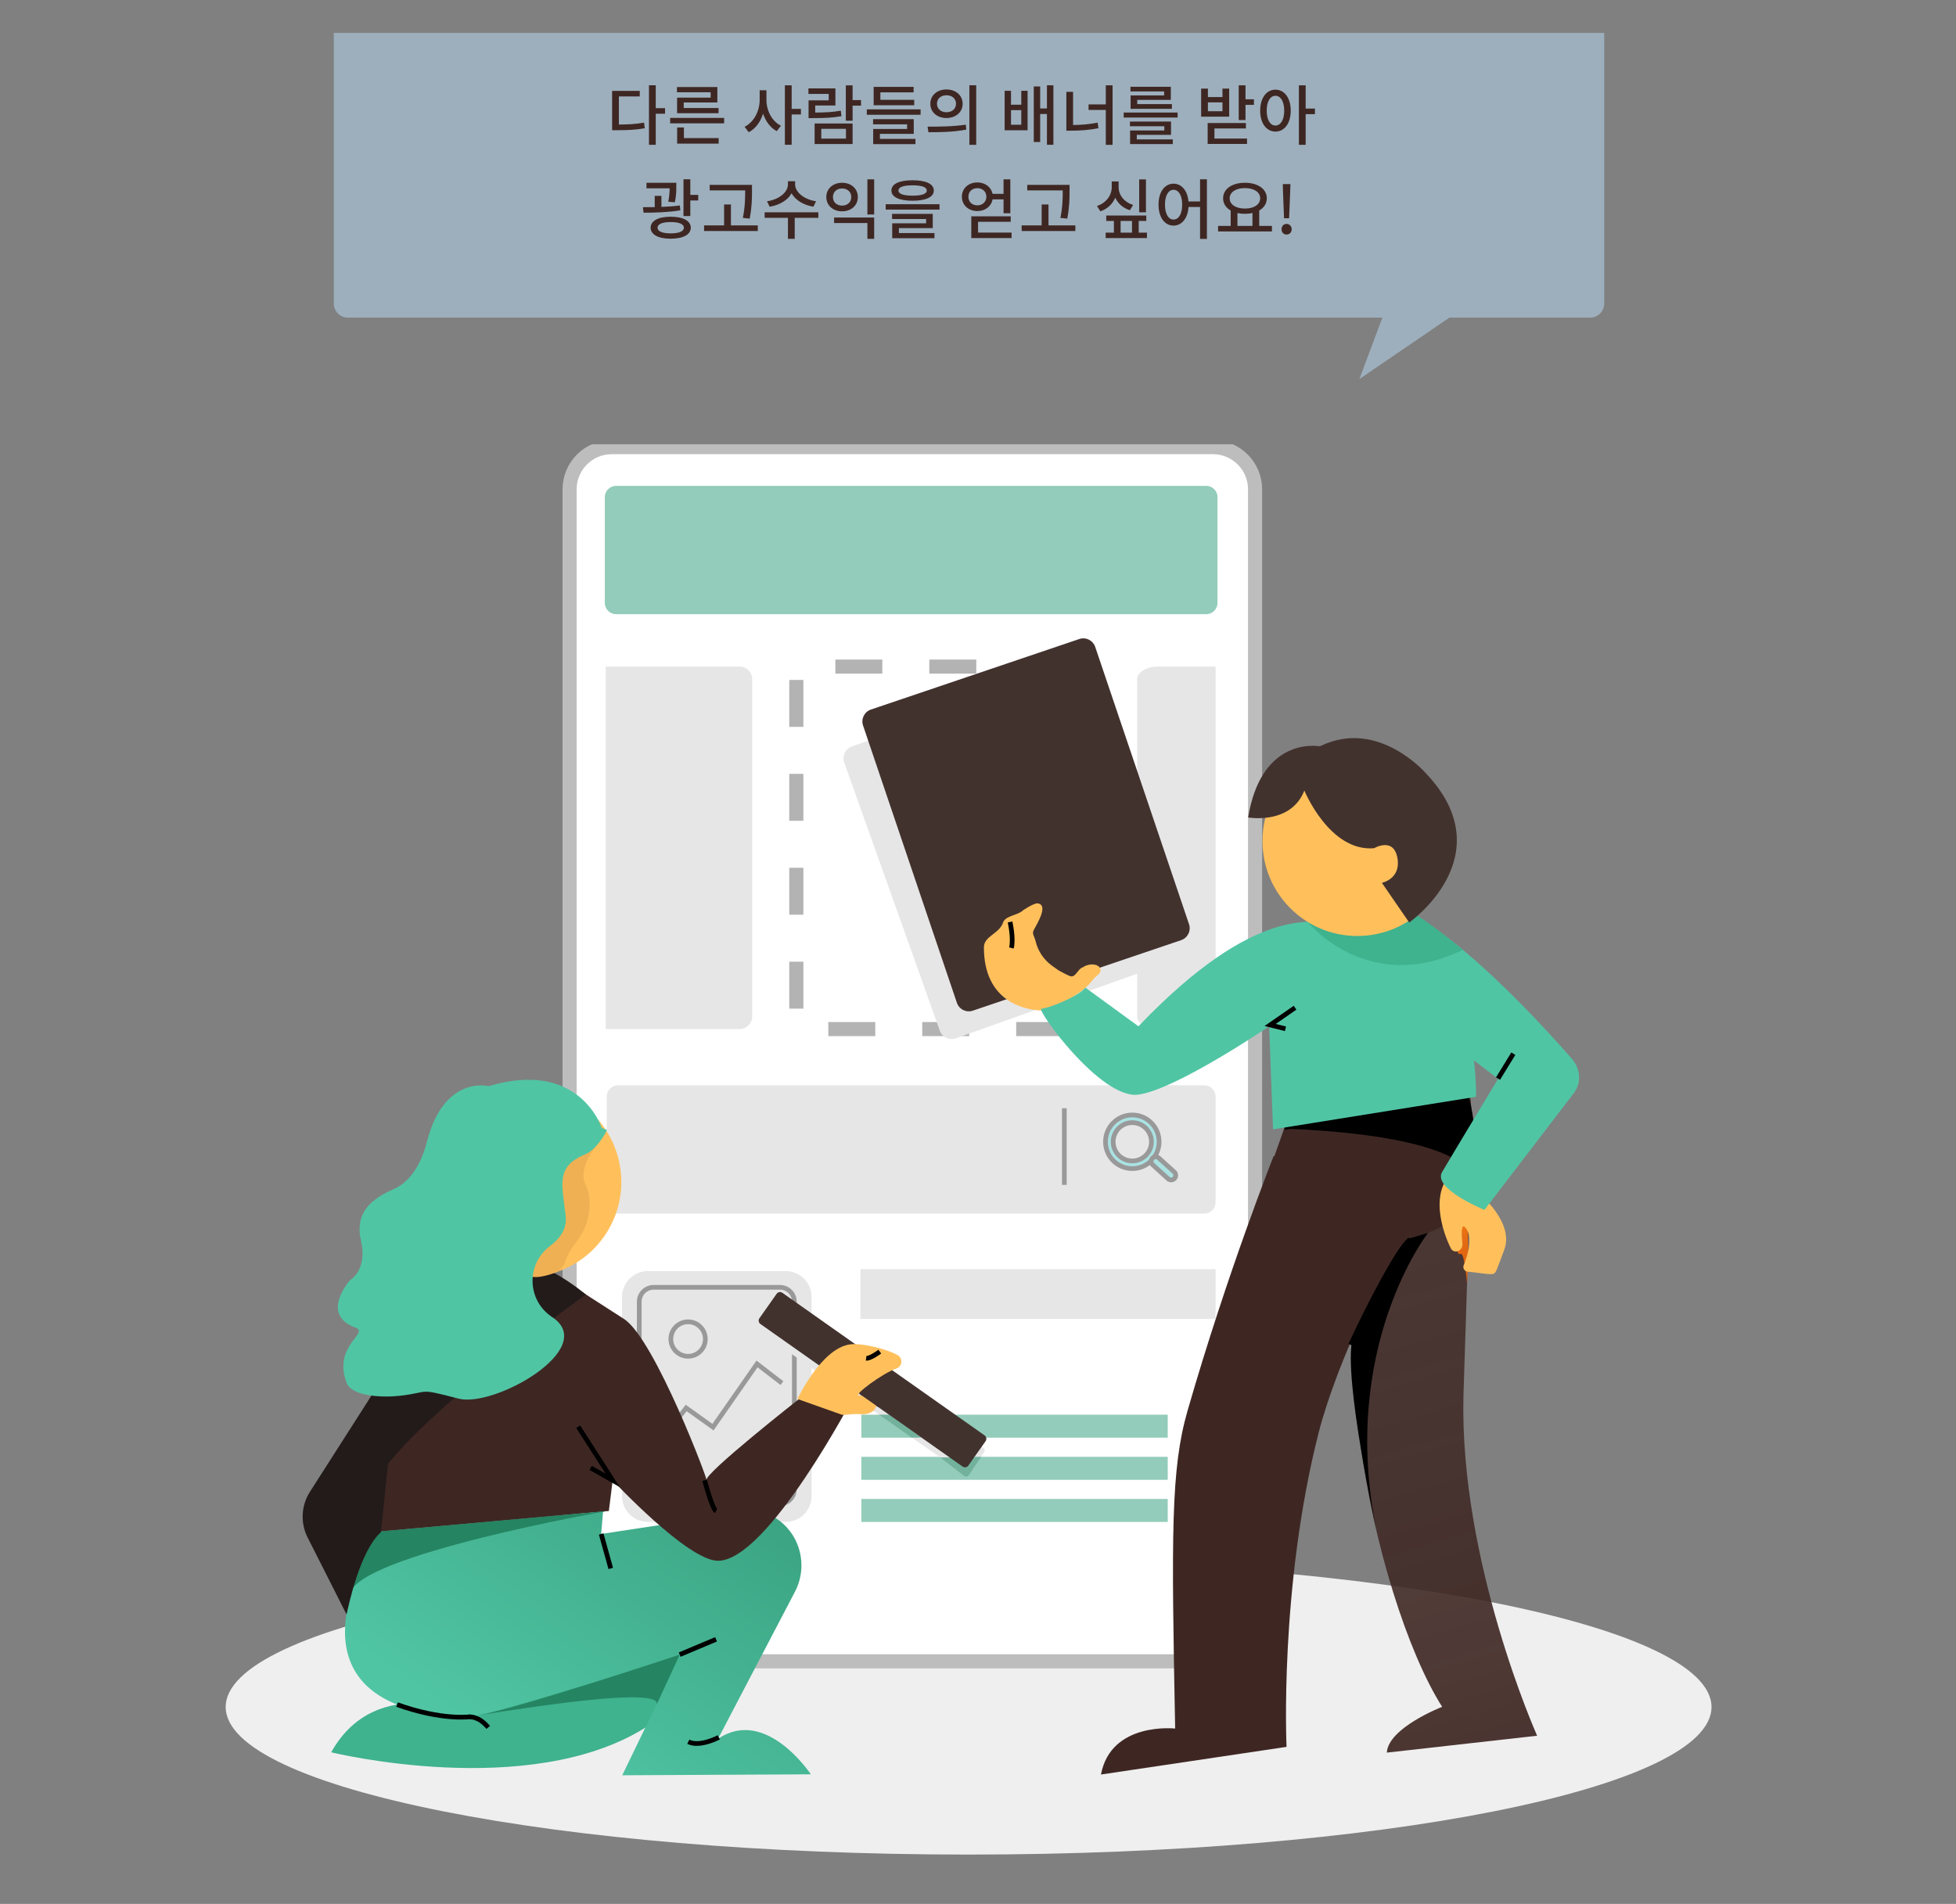 <svg width="416" height="405" viewBox="0 0 416 405" fill="none" xmlns="http://www.w3.org/2000/svg">
<rect x="0" y="0" width="416" height="405" fill="#808080" stroke="none"/>
<g clip-path="url(#clip0)">
<g clip-path="url(#clip1)">
<path fill-rule="evenodd" clip-rule="evenodd" d="M73.992 -1.287C72.335 -1.287 70.992 0.056 70.992 1.713V64.569C70.992 66.226 72.335 67.569 73.992 67.569H293.998L289.11 80.639L308.257 67.569H338.185C339.842 67.569 341.185 66.226 341.185 64.569V1.713C341.185 0.056 339.842 -1.287 338.185 -1.287H73.992Z" fill="#BBDEFB" fill-opacity="0.5"/>
<path d="M131.625 20.515H136.063V19.339H130.183V27.697H131.219C133.501 27.697 135.209 27.627 137.127 27.277L136.973 26.087C135.209 26.395 133.669 26.479 131.625 26.493V20.515ZM141.439 23.007H139.465V18.135H138.023V30.805H139.465V24.197H141.439V23.007ZM151.14 20.767H144V24.085H152.82V22.979H145.414V21.803H152.568V18.513H143.972V19.619H151.14V20.767ZM145.456 27.109H144.014V30.553H152.848V29.377H145.456V27.109ZM142.53 25.079V26.241H154.01V25.079H142.53ZM163.006 19.199H161.564V21.271C161.564 23.609 160.332 26.003 158.358 26.969L159.24 28.131C160.682 27.389 161.746 25.919 162.292 24.169C162.838 25.821 163.846 27.193 165.204 27.893L166.086 26.745C164.182 25.807 163.006 23.525 163.006 21.271V19.199ZM170.342 23.161H168.368V18.149H166.926V30.791H168.368V24.351H170.342V23.161ZM178.811 23.539C177.075 23.861 175.549 23.931 173.379 23.945V22.447H177.677V18.807H171.937V19.983H176.249V21.341H171.965V25.121H172.987C175.409 25.121 177.061 25.051 178.965 24.715L178.811 23.539ZM174.667 27.403H179.917V29.489H174.667V27.403ZM173.253 30.637H181.331V26.269H173.253V30.637ZM183.123 21.285H181.331V18.163H179.889V25.681H181.331V22.475H183.123V21.285ZM194.434 21.229H187.238V19.647H194.308V18.485H185.81V22.391H194.434V21.229ZM187.14 28.481H194.336V25.345H185.684V26.451H192.922V27.431H185.712V30.665H194.7V29.545H187.14V28.481ZM184.354 23.259V24.421H195.792V23.259H184.354ZM201.292 19.031C199.318 19.031 197.862 20.277 197.862 22.069C197.862 23.861 199.318 25.107 201.292 25.107C203.266 25.107 204.736 23.861 204.736 22.069C204.736 20.277 203.266 19.031 201.292 19.031ZM201.292 20.263C202.468 20.263 203.322 20.963 203.322 22.069C203.322 23.161 202.468 23.875 201.292 23.875C200.13 23.875 199.276 23.161 199.276 22.069C199.276 20.963 200.13 20.263 201.292 20.263ZM206.164 18.135V30.805H207.62V18.135H206.164ZM197.456 28.131C199.696 28.131 202.72 28.103 205.506 27.571L205.408 26.521C202.692 26.927 199.542 26.941 197.274 26.941L197.456 28.131ZM217.204 26.535H215.02V23.427H217.204V26.535ZM217.204 22.279H215.02V19.311H213.662V27.711H218.548V19.311H217.204V22.279ZM222.664 18.135V23.077H221.222V18.387H219.864V30.203H221.222V24.253H222.664V30.791H224.036V18.149L222.664 18.135ZM228.221 19.535H226.793V27.795H227.801C229.747 27.795 231.595 27.669 233.611 27.277L233.443 26.087C231.665 26.437 229.971 26.577 228.221 26.591V19.535ZM235.179 18.149V22.209H231.511V23.385H235.179V30.819H236.621V18.149H235.179ZM247.582 20.305H240.456V23.147H249.234V22.139H241.87V21.243H249.01V18.457H240.428V19.451H247.582V20.305ZM241.772 28.691H249.052V25.863H240.316V26.857H247.624V27.753H240.344V30.651H249.43V29.657H241.772V28.691ZM238.986 23.945V25.009H250.452V23.945H238.986ZM259.993 23.665H256.899V21.775H259.993V23.665ZM261.421 18.849H259.993V20.641H256.899V18.849H255.457V24.813H261.421V18.849ZM258.285 27.319H264.977V26.171H256.843V30.623H265.215V29.475H258.285V27.319ZM264.893 21.117V18.149H263.451V25.541H264.893V22.307H266.685V21.117H264.893ZM271.262 26.703C270.156 26.703 269.4 25.513 269.4 23.539C269.4 21.565 270.156 20.375 271.262 20.375C272.354 20.375 273.124 21.565 273.124 23.539C273.124 25.513 272.354 26.703 271.262 26.703ZM271.262 19.073C269.372 19.073 268.014 20.809 268.014 23.539C268.014 26.269 269.372 27.991 271.262 27.991C273.152 27.991 274.51 26.269 274.51 23.539C274.51 20.809 273.152 19.073 271.262 19.073ZM279.662 23.091H277.688V18.149H276.246V30.805H277.688V24.281H279.662V23.091ZM143.528 43.035C143.836 41.579 143.836 40.445 143.836 39.633V38.877H137.494V40.053H142.422C142.408 40.795 142.366 41.705 142.128 42.909L143.528 43.035ZM144.592 43.707C143.346 43.875 141.988 43.959 140.672 44.015V41.663H139.244V44.057C138.362 44.071 137.494 44.071 136.724 44.071L136.878 45.247C139.132 45.247 142.058 45.177 144.69 44.743L144.592 43.707ZM142.632 49.643C140.882 49.643 139.846 49.223 139.846 48.439C139.846 47.655 140.882 47.235 142.632 47.235C144.41 47.235 145.446 47.655 145.446 48.439C145.446 49.223 144.41 49.643 142.632 49.643ZM142.632 46.101C140.014 46.101 138.376 46.969 138.376 48.439C138.376 49.909 140.014 50.777 142.632 50.777C145.278 50.777 146.916 49.909 146.916 48.439C146.916 46.969 145.278 46.101 142.632 46.101ZM146.818 41.453V38.135H145.362V45.961H146.818V42.643H148.498V41.453H146.818ZM158.479 40.571C158.479 42.083 158.479 43.875 157.989 46.353L159.445 46.507C159.935 43.889 159.935 42.139 159.935 40.571V39.325H150.933V40.501H158.479V40.571ZM155.455 47.949V43.497H153.999V47.949H149.743V49.139H161.167V47.949H155.455ZM173.556 42.811C171.008 42.447 169.104 40.865 169.104 39.227V38.555H167.578V39.227C167.578 40.893 165.702 42.447 163.126 42.811L163.686 43.973C165.786 43.637 167.536 42.587 168.348 41.117C169.174 42.573 170.896 43.637 172.996 43.973L173.556 42.811ZM174.046 45.163H162.622V46.339H167.578V50.805H169.02V46.339H174.046V45.163ZM177.391 46.269V47.445H184.475V50.805H185.917V46.269H177.391ZM184.475 38.149V45.625H185.917V38.149H184.475ZM179.099 38.877C177.167 38.877 175.739 40.123 175.739 41.915C175.739 43.707 177.167 44.953 179.099 44.953C181.017 44.953 182.445 43.707 182.445 41.915C182.445 40.123 181.017 38.877 179.099 38.877ZM179.099 40.095C180.219 40.095 181.045 40.809 181.045 41.915C181.045 43.021 180.219 43.735 179.099 43.735C177.965 43.735 177.153 43.021 177.153 41.915C177.153 40.809 177.965 40.095 179.099 40.095ZM194.092 39.423C196.052 39.423 197.102 39.801 197.102 40.529C197.102 41.243 196.052 41.621 194.092 41.621C192.132 41.621 191.082 41.243 191.082 40.529C191.082 39.801 192.132 39.423 194.092 39.423ZM194.092 42.699C196.92 42.699 198.6 41.929 198.6 40.529C198.6 39.115 196.92 38.345 194.092 38.345C191.25 38.345 189.584 39.115 189.584 40.529C189.584 41.929 191.25 42.699 194.092 42.699ZM191.18 48.523H198.376V45.499H189.724V46.591H196.962V47.501H189.752V50.679H198.74V49.573H191.18V48.523ZM188.366 43.441V44.589H199.818V43.441H188.366ZM205.957 41.845C205.957 40.753 206.755 40.025 207.861 40.025C208.953 40.025 209.779 40.753 209.779 41.845C209.779 42.951 208.953 43.679 207.861 43.679C206.755 43.679 205.957 42.951 205.957 41.845ZM213.433 42.405V45.359H214.875V38.149H213.433V41.229H211.095C210.801 39.787 209.513 38.807 207.861 38.807C205.985 38.807 204.571 40.067 204.571 41.845C204.571 43.637 205.985 44.897 207.861 44.897C209.541 44.897 210.843 43.889 211.095 42.405H213.433ZM208.015 49.475V47.179H214.959V46.017H206.573V50.637H215.141V49.475H208.015ZM226.018 40.571C226.018 42.083 226.018 43.875 225.528 46.353L226.984 46.507C227.474 43.889 227.474 42.139 227.474 40.571V39.325H218.472V40.501H226.018V40.571ZM222.994 47.949V43.497H221.538V47.949H217.282V49.139H228.706V47.949H222.994ZM243.721 38.163H242.279V45.163H243.721V38.163ZM240.991 43.595C239.045 42.979 237.911 41.467 237.911 39.829V38.597H236.441V39.829C236.441 41.523 235.293 43.161 233.305 43.819L234.019 44.953C235.545 44.449 236.623 43.385 237.197 42.055C237.771 43.301 238.835 44.267 240.305 44.715L240.991 43.595ZM238.331 46.997H240.753V49.489H238.331V46.997ZM242.181 49.489V46.997H243.791V45.849H235.279V46.997H236.903V49.489H235.153V50.637H243.931V49.489H242.181ZM249.586 46.703C248.508 46.703 247.766 45.527 247.766 43.525C247.766 41.565 248.508 40.375 249.586 40.375C250.678 40.375 251.42 41.565 251.42 43.525C251.42 45.527 250.678 46.703 249.586 46.703ZM255.228 38.135V42.853H252.764C252.568 40.529 251.28 39.073 249.586 39.073C247.724 39.073 246.394 40.809 246.394 43.525C246.394 46.269 247.724 47.991 249.586 47.991C251.322 47.991 252.61 46.479 252.778 44.029H255.228V50.819H256.684V38.135H255.228ZM263.179 45.317C263.669 45.429 264.215 45.485 264.775 45.485C265.335 45.485 265.881 45.429 266.371 45.303V48.061H263.179V45.317ZM264.775 40.011C266.679 40.011 268.009 40.851 268.009 42.181C268.009 43.525 266.679 44.365 264.775 44.365C262.857 44.365 261.527 43.525 261.527 42.181C261.527 40.851 262.857 40.011 264.775 40.011ZM267.813 48.061V44.771C268.821 44.197 269.423 43.301 269.423 42.181C269.423 40.165 267.463 38.877 264.775 38.877C262.073 38.877 260.127 40.165 260.127 42.181C260.127 43.301 260.729 44.211 261.737 44.771V48.061H259.063V49.237H270.515V48.061H267.813ZM273.09 46.423H274.168L274.392 40.823L274.448 39.157H272.824L272.866 40.823L273.09 46.423ZM273.622 49.895C274.238 49.895 274.714 49.433 274.714 48.775C274.714 48.103 274.238 47.627 273.622 47.627C273.02 47.627 272.558 48.103 272.558 48.775C272.558 49.433 273.02 49.895 273.622 49.895Z" fill="#3E2723"/>
<g clip-path="url(#clip2)">
<path d="M206 394.504C293.261 394.504 364 380.449 364 363.112C364 345.774 293.261 331.719 206 331.719C118.739 331.719 48 345.774 48 363.112C48 380.449 118.739 394.504 206 394.504Z" fill="#EFEFEF"/>
<path d="M257.953 353.395H130.112C125.16 353.395 121.141 349.378 121.141 344.421V104.09C121.141 99.136 125.156 95.115 130.112 95.115H257.957C262.909 95.115 266.928 99.132 266.928 104.09V344.425C266.924 349.379 262.909 353.395 257.953 353.395Z" fill="white" stroke="#BDBDBD" stroke-width="3" stroke-miterlimit="10"/>
<path d="M256.131 258.157H131.434C130.11 258.157 129.035 257.081 129.035 255.757V233.262C129.035 231.938 130.11 230.862 131.434 230.862H256.131C257.455 230.862 258.53 231.938 258.53 233.262V255.757C258.53 257.085 257.455 258.157 256.131 258.157Z" fill="#E6E6E6"/>
<path d="M258.532 141.793H246.335C243.855 141.793 241.844 142.995 241.844 144.478V216.222C241.844 217.704 243.855 218.906 246.335 218.906H258.532V141.793Z" fill="#E6E6E6"/>
<path d="M264.231 141.646H258.938V216.197H264.231V141.646Z" fill="white"/>
<path d="M226.113 218.902H172.043C170.561 218.902 169.359 217.7 169.359 216.218V144.478C169.359 142.995 170.561 141.793 172.043 141.793H226.113C227.595 141.793 228.797 142.995 228.797 144.478V216.222C228.793 217.7 227.595 218.902 226.113 218.902Z" stroke="#B3B3B3" stroke-width="3" stroke-miterlimit="10" stroke-dasharray="9.99 9.99"/>
<path d="M247.348 205.161L203.303 220.87C201.907 221.367 200.375 220.638 199.875 219.244L179.554 162.223C179.058 160.826 179.787 159.294 181.179 158.793L225.224 143.084C226.621 142.587 228.152 143.317 228.653 144.71L248.973 201.731C249.47 203.132 248.745 204.664 247.348 205.161Z" fill="#E6E6E6"/>
<path d="M326.915 369.223C326.915 369.223 310.337 332.155 311.249 296.802L312.923 244.531L288.197 259.527C288.197 259.527 286.193 282.084 289.296 306.637C292.037 328.35 299.387 351.555 306.717 363.075C306.717 363.075 295.242 367.52 294.949 372.816L326.915 369.223Z" fill="url(#paint0_linear)"/>
<path d="M270.857 245.969C270.857 245.969 261.059 270.587 252.561 300.106C248.998 312.478 249.136 326.447 249.93 367.695C249.93 367.695 236.288 366.167 234.15 377.476L273.622 371.593C273.622 371.593 272.046 337.834 280.431 304.823C284.271 289.709 296.292 264.004 300.885 263.046C320.432 258.973 312.287 233.715 312.287 233.715L270.857 245.969Z" fill="#3E2723"/>
<path d="M157.292 141.793H128.832V218.902H157.292C158.775 218.902 159.976 217.7 159.976 216.218V144.478C159.972 142.995 158.775 141.793 157.292 141.793Z" fill="#E6E6E6"/>
<path d="M128.629 133.499H122.928V223.937H128.629V133.499Z" fill="white"/>
<path d="M256.54 130.647H131.027C129.704 130.647 128.629 129.571 128.629 128.247V105.752C128.629 104.428 129.704 103.352 131.027 103.352H256.54C257.863 103.352 258.938 104.428 258.938 105.752V128.247C258.938 129.575 257.863 130.647 256.54 130.647Z" fill="#93CCBA"/>
<path d="M167.086 323.746H137.811C134.761 323.746 132.289 321.273 132.289 318.222V275.903C132.289 272.852 134.761 270.379 137.811 270.379H167.086C170.136 270.379 172.608 272.852 172.608 275.903V318.226C172.608 321.273 170.136 323.746 167.086 323.746Z" fill="#E6E6E6"/>
<path d="M165.877 319.875H139.021C137.327 319.875 135.955 318.502 135.955 316.808V276.904C135.955 275.21 137.327 273.837 139.021 273.837H165.877C167.571 273.837 168.944 275.21 168.944 276.904V316.808C168.944 318.502 167.571 319.875 165.877 319.875Z" fill="#E6E6E6" stroke="#999999" stroke-miterlimit="10"/>
<path d="M258.531 269.972H182.992V280.564H258.531V269.972Z" fill="#E6E6E6"/>
<path d="M248.35 300.933H183.195V305.821H248.35V300.933Z" fill="#93CCBA"/>
<path d="M248.35 309.895H183.195V314.783H248.35V309.895Z" fill="#93CCBA"/>
<path d="M248.35 318.857H183.195V323.746H248.35V318.857Z" fill="#93CCBA"/>
<path d="M273.191 239.825L270.748 246.75C270.748 246.75 306.99 254.898 306.4 251.863C305.809 248.828 313.213 238.448 313.213 238.448L312.691 233.307L273.191 239.825Z" fill="#3E2723"/>
<path d="M273.32 240.074L312.348 233.389C312.348 233.389 314.636 240.237 312.69 246.755C310.744 253.273 318.916 241.948 273.32 240.074Z" fill="black"/>
<path d="M138.605 308.876L145.935 299.506L151.636 303.58L161.002 290.137L166.296 294.211" fill="#E6E6E6"/>
<path d="M138.605 308.876L145.935 299.506L151.636 303.58L161.002 290.137L166.296 294.211" stroke="#999999" stroke-miterlimit="10"/>
<path d="M146.343 288.507C148.367 288.507 150.008 286.865 150.008 284.84C150.008 282.815 148.367 281.174 146.343 281.174C144.319 281.174 142.678 282.815 142.678 284.84C142.678 286.865 144.319 288.507 146.343 288.507Z" fill="#E6E6E6" stroke="#999999" stroke-miterlimit="10"/>
<path d="M240.816 248.583C243.965 248.583 246.517 246.03 246.517 242.88C246.517 239.73 243.965 237.177 240.816 237.177C237.668 237.177 235.115 239.73 235.115 242.88C235.115 246.03 237.668 248.583 240.816 248.583Z" fill="#AAE2E2" stroke="#999999" stroke-miterlimit="10"/>
<path d="M240.816 246.954C243.065 246.954 244.888 245.13 244.888 242.88C244.888 240.631 243.065 238.807 240.816 238.807C238.567 238.807 236.744 240.631 236.744 242.88C236.744 245.13 238.567 246.954 240.816 246.954Z" fill="#E6E6E6" stroke="#999999" stroke-miterlimit="10"/>
<path d="M249.8 250.674C249.438 251.073 248.823 251.101 248.424 250.743L245.146 247.773C244.747 247.411 244.718 246.795 245.077 246.396C245.439 245.997 246.054 245.968 246.453 246.327L249.731 249.297C250.13 249.659 250.159 250.274 249.8 250.674Z" fill="#AAE2E2" stroke="#999999" stroke-miterlimit="10"/>
<path d="M226.361 235.751V252.046" stroke="#999999" stroke-miterlimit="10"/>
<path d="M287.647 284.841C287.647 284.841 296.89 264.244 299.659 263.454C302.51 262.639 303.732 262.231 303.732 262.231C303.732 262.231 284.592 286.674 292.843 326.048C292.843 326.052 285.61 292.989 287.647 284.841Z" fill="black"/>
<path d="M309.84 265.489C309.84 265.082 309.84 267.119 310.654 266.712C311.469 266.304 312.01 273.055 312.01 273.055C312.01 273.055 312.69 261.416 311.876 259.786C311.061 258.157 309.84 261.008 309.84 261.008V265.489Z" fill="url(#paint1_linear)"/>
<path d="M251.198 199.991L206.905 214.987C205.5 215.464 203.981 214.71 203.505 213.304L183.555 154.332C183.079 152.926 183.832 151.407 185.237 150.93L229.53 135.935C230.935 135.458 232.454 136.212 232.93 137.617L252.88 196.59C253.356 197.991 252.603 199.515 251.198 199.991Z" fill="#42322E"/>
<path d="M278.086 196.094C278.086 196.094 285.294 201.936 296.447 197.56" stroke="black" stroke-miterlimit="10"/>
<path d="M273.191 239.826L312.284 233.715" stroke="black" stroke-miterlimit="10"/>
<path d="M299.864 263.657C299.864 263.657 296.606 266.102 287.24 286.063" stroke="black" stroke-miterlimit="10"/>
<path d="M211.09 199.291L211.302 200.342C211.432 200.994 211.444 201.666 211.334 202.322L211.094 203.772" stroke="black" stroke-miterlimit="10"/>
<path d="M234.053 206.168C233.894 205.398 232.783 204.974 231.569 205.227C231.097 205.324 230.433 205.605 230.36 205.744C229.211 206.013 228.804 208.05 227.583 207.642C226.996 207.447 225.139 206.42 225.139 206.42C225.139 206.42 224.471 205.96 223.673 205.373C221.955 204.11 220.737 202.277 220.245 200.203C219.972 199.047 219.438 198.68 219.845 197.865C220.464 196.627 223.144 192.463 220.66 192.162C219.964 192.076 217.61 193.559 217.402 193.791C216.274 194.745 213.806 194.806 213.33 196.236C212.516 198.68 209.258 199.087 209.258 201.532C209.258 213.126 217.997 214.93 221.882 214.975C223.254 214.991 230.193 211.317 231.915 209.036C232.359 208.445 232.856 207.899 233.438 207.439C233.898 207.08 234.143 206.616 234.053 206.168Z" fill="#FFC05C"/>
<path d="M314.498 253.787C314.498 253.787 322.154 260.007 319.91 265.89C318.24 270.269 318.269 270.567 317.703 270.925C317.137 271.284 314.233 270.664 312.173 270.518C311.485 270.469 311.041 269.764 311.301 269.124C312.075 267.198 313.232 263.576 311.961 261.563C310.621 259.437 310.837 262.749 311.029 264.537C311.094 265.161 310.784 265.764 310.235 266.065C309.624 266.399 308.862 266.163 308.553 265.54C307.388 263.193 304.55 256.125 307.4 251.236L314.498 253.787Z" fill="#FFC05C"/>
<path d="M291.739 190.772C305.129 193.151 326.239 215.997 334.245 225.159C336.179 227.371 336.37 230.37 334.717 232.529L315.708 257.371C315.708 257.371 304.64 252.861 306.7 249.325C308.765 245.789 318.608 229.49 318.608 229.49L292.371 209.463L286.393 190.638L291.739 190.772Z" fill="#50C5A4"/>
<path d="M283.001 196.092C279.706 196.642 267.49 191.754 242.128 218.311L230.84 210.086C229.211 212.123 222.696 214.567 221.474 214.567C220.253 214.567 234.086 233.942 242.128 232.846C250.171 231.751 269.933 218.311 269.933 218.311L270.747 240.236L313.912 233.311C313.912 233.311 314.491 212.278 304.441 205.422L283.001 196.092Z" fill="#50C5A4"/>
<path d="M278.086 196.093C278.086 196.093 290.816 211.928 311.119 202.044C311.119 202.044 303.504 195.864 301.175 194.622C298.846 193.379 291.935 203.69 278.086 196.093Z" fill="#3FB28E"/>
<path d="M308.875 178.91C308.875 184.292 306.77 189.18 303.341 192.798C299.664 196.68 294.46 199.104 288.69 199.104C277.54 199.104 268.504 190.064 268.504 178.91C268.504 167.756 277.54 158.716 288.69 158.716C299.839 158.716 308.875 167.76 308.875 178.91Z" fill="#FFC05C"/>
<path d="M280.451 158.724C278.675 158.492 268.092 157.799 265.453 173.891C265.453 173.891 274.522 175.524 277.409 168.167C277.409 168.167 282.768 181.252 292.248 180.433C292.248 180.433 296.369 177.981 297.196 182.478C298.018 186.976 293.897 187.795 293.897 187.795L299.708 196.236C299.708 196.236 319.869 182.071 303.308 164.549C303.308 164.549 293.209 152.788 280.952 158.642C280.797 158.716 280.626 158.748 280.451 158.724Z" fill="#42322E"/>
<path d="M321.853 224.141L318.596 229.437" stroke="black" stroke-miterlimit="10"/>
<path d="M275.431 214.363L270.137 218.03L273.394 218.844" stroke="black" stroke-miterlimit="10"/>
<path d="M214.812 196.117C214.812 196.117 215.619 199.596 215.106 201.649" stroke="black" stroke-miterlimit="10"/>
<path d="M101.125 364.99C101.125 364.99 80.215 355.229 70.441 372.746C70.441 372.746 112.405 383.057 137.233 367.512C162.065 351.97 152.292 343.822 152.292 343.822L101.125 364.99Z" fill="#3FB28E"/>
<path d="M78.18 330.786C78.18 330.786 60.885 359.535 91.907 364.578C99.465 365.808 99.355 365.82 114.19 361.482L144.556 352.377L132.339 377.635L172.45 377.431C172.45 377.431 162.881 362.969 152.7 369.894L169.066 338.599C172.308 332.403 169.636 324.634 163.153 322.011C162.013 321.546 160.93 321.318 160.03 321.416L127.86 326.304L128.267 321.416L78.18 330.786Z" fill="url(#paint2_linear)"/>
<path d="M120.66 272.986C120.945 273.031 121.218 273.137 121.459 273.296C122.729 274.127 127.176 277.04 132.702 280.564C139.262 284.751 151.071 316.12 150.257 314.898C149.442 313.676 170.21 297.38 170.21 297.38L181.613 296.973C181.613 296.973 163.288 332.008 152.7 332.008C146.262 332.008 130.303 314.898 130.303 314.898L129.489 321.416L79.401 325.897C79.401 325.897 77.349 273.117 101.994 269.972L120.66 272.986Z" fill="#3E2723"/>
<path d="M100.576 365.006C101.798 365.006 140.891 358.08 139.669 362.562L144.556 351.97C144.556 351.97 106.684 364.599 100.576 365.006Z" fill="#258462"/>
<path d="M144.555 351.969L152.292 348.71" stroke="black" stroke-miterlimit="10"/>
<path d="M206.053 313.562C205.878 313.814 205.491 313.851 205.19 313.639L199.802 309.891L186.03 300.314L163.792 284.849C163.491 284.642 163.389 284.267 163.564 284.014L166.863 279.268C167.038 279.016 167.425 278.979 167.726 279.191L209.119 307.98C209.421 308.188 209.523 308.563 209.348 308.816L208.598 309.895L206.053 313.562Z" fill="#E6E6E6"/>
<path d="M124.602 275.382C124.602 275.382 85.635 303.198 79.401 316.12C79.401 316.12 78.586 272.938 107.092 270.901C108.843 270.774 117.081 270.343 118.086 270.901C121.751 272.938 124.602 275.382 124.602 275.382Z" fill="#231B1A"/>
<path d="M125.62 312.25L130.303 314.898L122.973 303.491" stroke="black" stroke-miterlimit="10"/>
<path d="M79.4 325.897L129.081 321.416C129.081 321.416 76.142 330.786 74.514 338.933C74.514 338.933 77.771 329.564 79.4 325.897Z" fill="#258462"/>
<path d="M99.867 365.218C99.867 365.218 101.797 365.006 103.833 367.45" stroke="black" stroke-miterlimit="10"/>
<path d="M100.123 365.172C100.123 365.172 94.17 366.089 84.445 362.594" stroke="black" stroke-miterlimit="10"/>
<path d="M152.874 369.561C152.874 369.561 148.83 371.728 146.387 370.506" stroke="black" stroke-miterlimit="10"/>
<path d="M149.85 314.897C149.85 314.897 151.478 321.008 152.293 321.416" stroke="black" stroke-miterlimit="10"/>
<path d="M182.658 296.407L186.637 299.214L186.091 296.566L182.658 296.407Z" fill="#42322E"/>
<path d="M186.918 300.933H189.121L195.962 305.789L193.889 305.821L186.918 300.933Z" fill="#72B29D"/>
<path d="M199.936 310.009H208.487L206.064 313.744C205.828 314.107 205.368 314.193 205.034 313.936L199.936 310.009Z" fill="#72B29D"/>
<path d="M204.721 311.964L161.727 281.643C161.328 281.362 161.234 280.808 161.515 280.408L165.172 275.222C165.453 274.823 166.007 274.73 166.406 275.011L209.4 305.332C209.799 305.613 209.893 306.167 209.612 306.566L205.955 311.752C205.67 312.152 205.12 312.245 204.721 311.964Z" fill="#42322E"/>
<path d="M169.6 297.584C169.6 297.584 174.69 286.788 180.798 285.974C183.429 285.623 188.771 287.021 190.917 288.267C192.09 288.948 191.919 290.687 190.632 291.119C187.696 292.101 181.36 296.847 182.671 296.839C182.903 296.875 183.135 296.908 183.372 296.892C183.579 296.94 183.893 296.973 184.337 296.936C186.316 296.769 187.122 299.405 185.383 300.366C183.893 301.193 182.879 300.635 181.002 300.843C179.169 301.047 179.035 300.933 179.035 300.933L169.6 297.584Z" fill="#FFC05C"/>
<path d="M187.112 287.519C187.112 287.519 185.072 289.042 184.209 288.932" stroke="black" stroke-miterlimit="10"/>
<path d="M185.684 296.565L182.98 296.635L186.918 299.409L185.684 296.565Z" fill="#42322E"/>
<path d="M207.259 309.895H208.672L206.09 313.704L207.181 310.009L207.259 309.895Z" fill="#72B29D"/>
<path d="M81.278 293.307L65.914 317.338C64.049 320.255 63.858 323.934 65.409 327.026L73.7 343.415C74.107 341.785 76.424 330.101 81.03 325.897L84.288 294.517L81.278 293.307Z" fill="#231B1A"/>
<path d="M131.805 247.748C132.783 253.04 131.606 258.23 128.894 262.414C125.982 266.904 121.307 270.232 115.631 271.283C104.669 273.312 94.138 266.068 92.11 255.102C90.082 244.135 97.322 233.6 108.285 231.571C119.247 229.538 129.777 236.782 131.805 247.748Z" fill="#FFC05C"/>
<path d="M127.549 242.881C127.549 242.881 122.565 248.087 124.601 252.161C125.338 253.636 125.489 255.375 125.379 256.993C125.204 259.653 124.157 262.17 122.516 264.268C121.494 265.576 120.338 267.336 120.122 268.864L118.921 270.379C118.921 270.379 115.435 271.935 113.297 271.622C111.159 271.308 115.638 256.235 115.638 256.235L120.118 241.977L127.549 242.881Z" fill="#EFB054"/>
<path d="M103.961 231.043C103.94 231.047 103.924 231.051 103.904 231.047C103.358 230.916 94.346 228.998 90.783 242.93C89.004 249.884 85.494 252.214 83.677 252.972C82.11 253.628 80.615 254.459 79.316 255.551C76.926 257.563 75.936 260.24 76.763 263.833C78.184 270.009 74.719 272.152 74.47 272.294C74.458 272.298 74.454 272.306 74.446 272.315C74.144 272.661 68.097 279.692 75.631 282.418C78.66 283.514 70.732 286.267 73.701 294.126C74.825 297.104 81.47 297.324 85.123 296.9C91.663 296.142 88.568 295.181 97.527 297.511C105.158 299.495 127.331 286.87 117.513 280.222C117.415 280.157 117.318 280.087 117.224 280.022C112.028 276.417 111.926 268.803 117.004 265.031C118.979 263.564 120.62 261.478 120.311 258.659C119.594 252.088 118.051 248.214 124.387 245.586C127.009 244.499 129.005 240.718 129.078 240.347C129.082 240.327 127.987 239.944 127.978 239.928C127.754 239.243 122.856 225.376 103.961 231.043Z" fill="#50C5A4"/>
<path d="M127.859 326.305L129.895 333.638" stroke="black" stroke-miterlimit="10"/>
</g>
</g>
</g>
<defs>
<linearGradient id="paint0_linear" x1="286.26" y1="248.475" x2="340.597" y2="433.384" gradientUnits="userSpaceOnUse">
<stop stop-color="#3E2723" stop-opacity="0.8"/>
<stop offset="0.141" stop-color="#3E2723" stop-opacity="0.828"/>
<stop offset="1" stop-color="#3E2723"/>
</linearGradient>
<linearGradient id="paint1_linear" x1="309.838" y1="259.268" x2="315.745" y2="279.37" gradientUnits="userSpaceOnUse">
<stop stop-color="#F57F17"/>
<stop offset="0.061" stop-color="#EF7715"/>
<stop offset="0.21" stop-color="#E46C12"/>
<stop offset="0.419" stop-color="#DF6510"/>
<stop offset="1" stop-color="#DD6310"/>
</linearGradient>
<linearGradient id="paint2_linear" x1="110.8" y1="375.241" x2="166.941" y2="293.573" gradientUnits="userSpaceOnUse">
<stop stop-color="#50C5A4"/>
<stop offset="1" stop-color="#349977"/>
</linearGradient>
<clipPath id="clip0">
<rect width="416" height="405" fill="white"/>
</clipPath>
<clipPath id="clip1">
<rect width="320" height="412" fill="white" transform="translate(48 7)"/>
</clipPath>
<clipPath id="clip2">
<rect width="316" height="300" fill="white" transform="translate(48 94.504)"/>
</clipPath>
</defs>
</svg>
